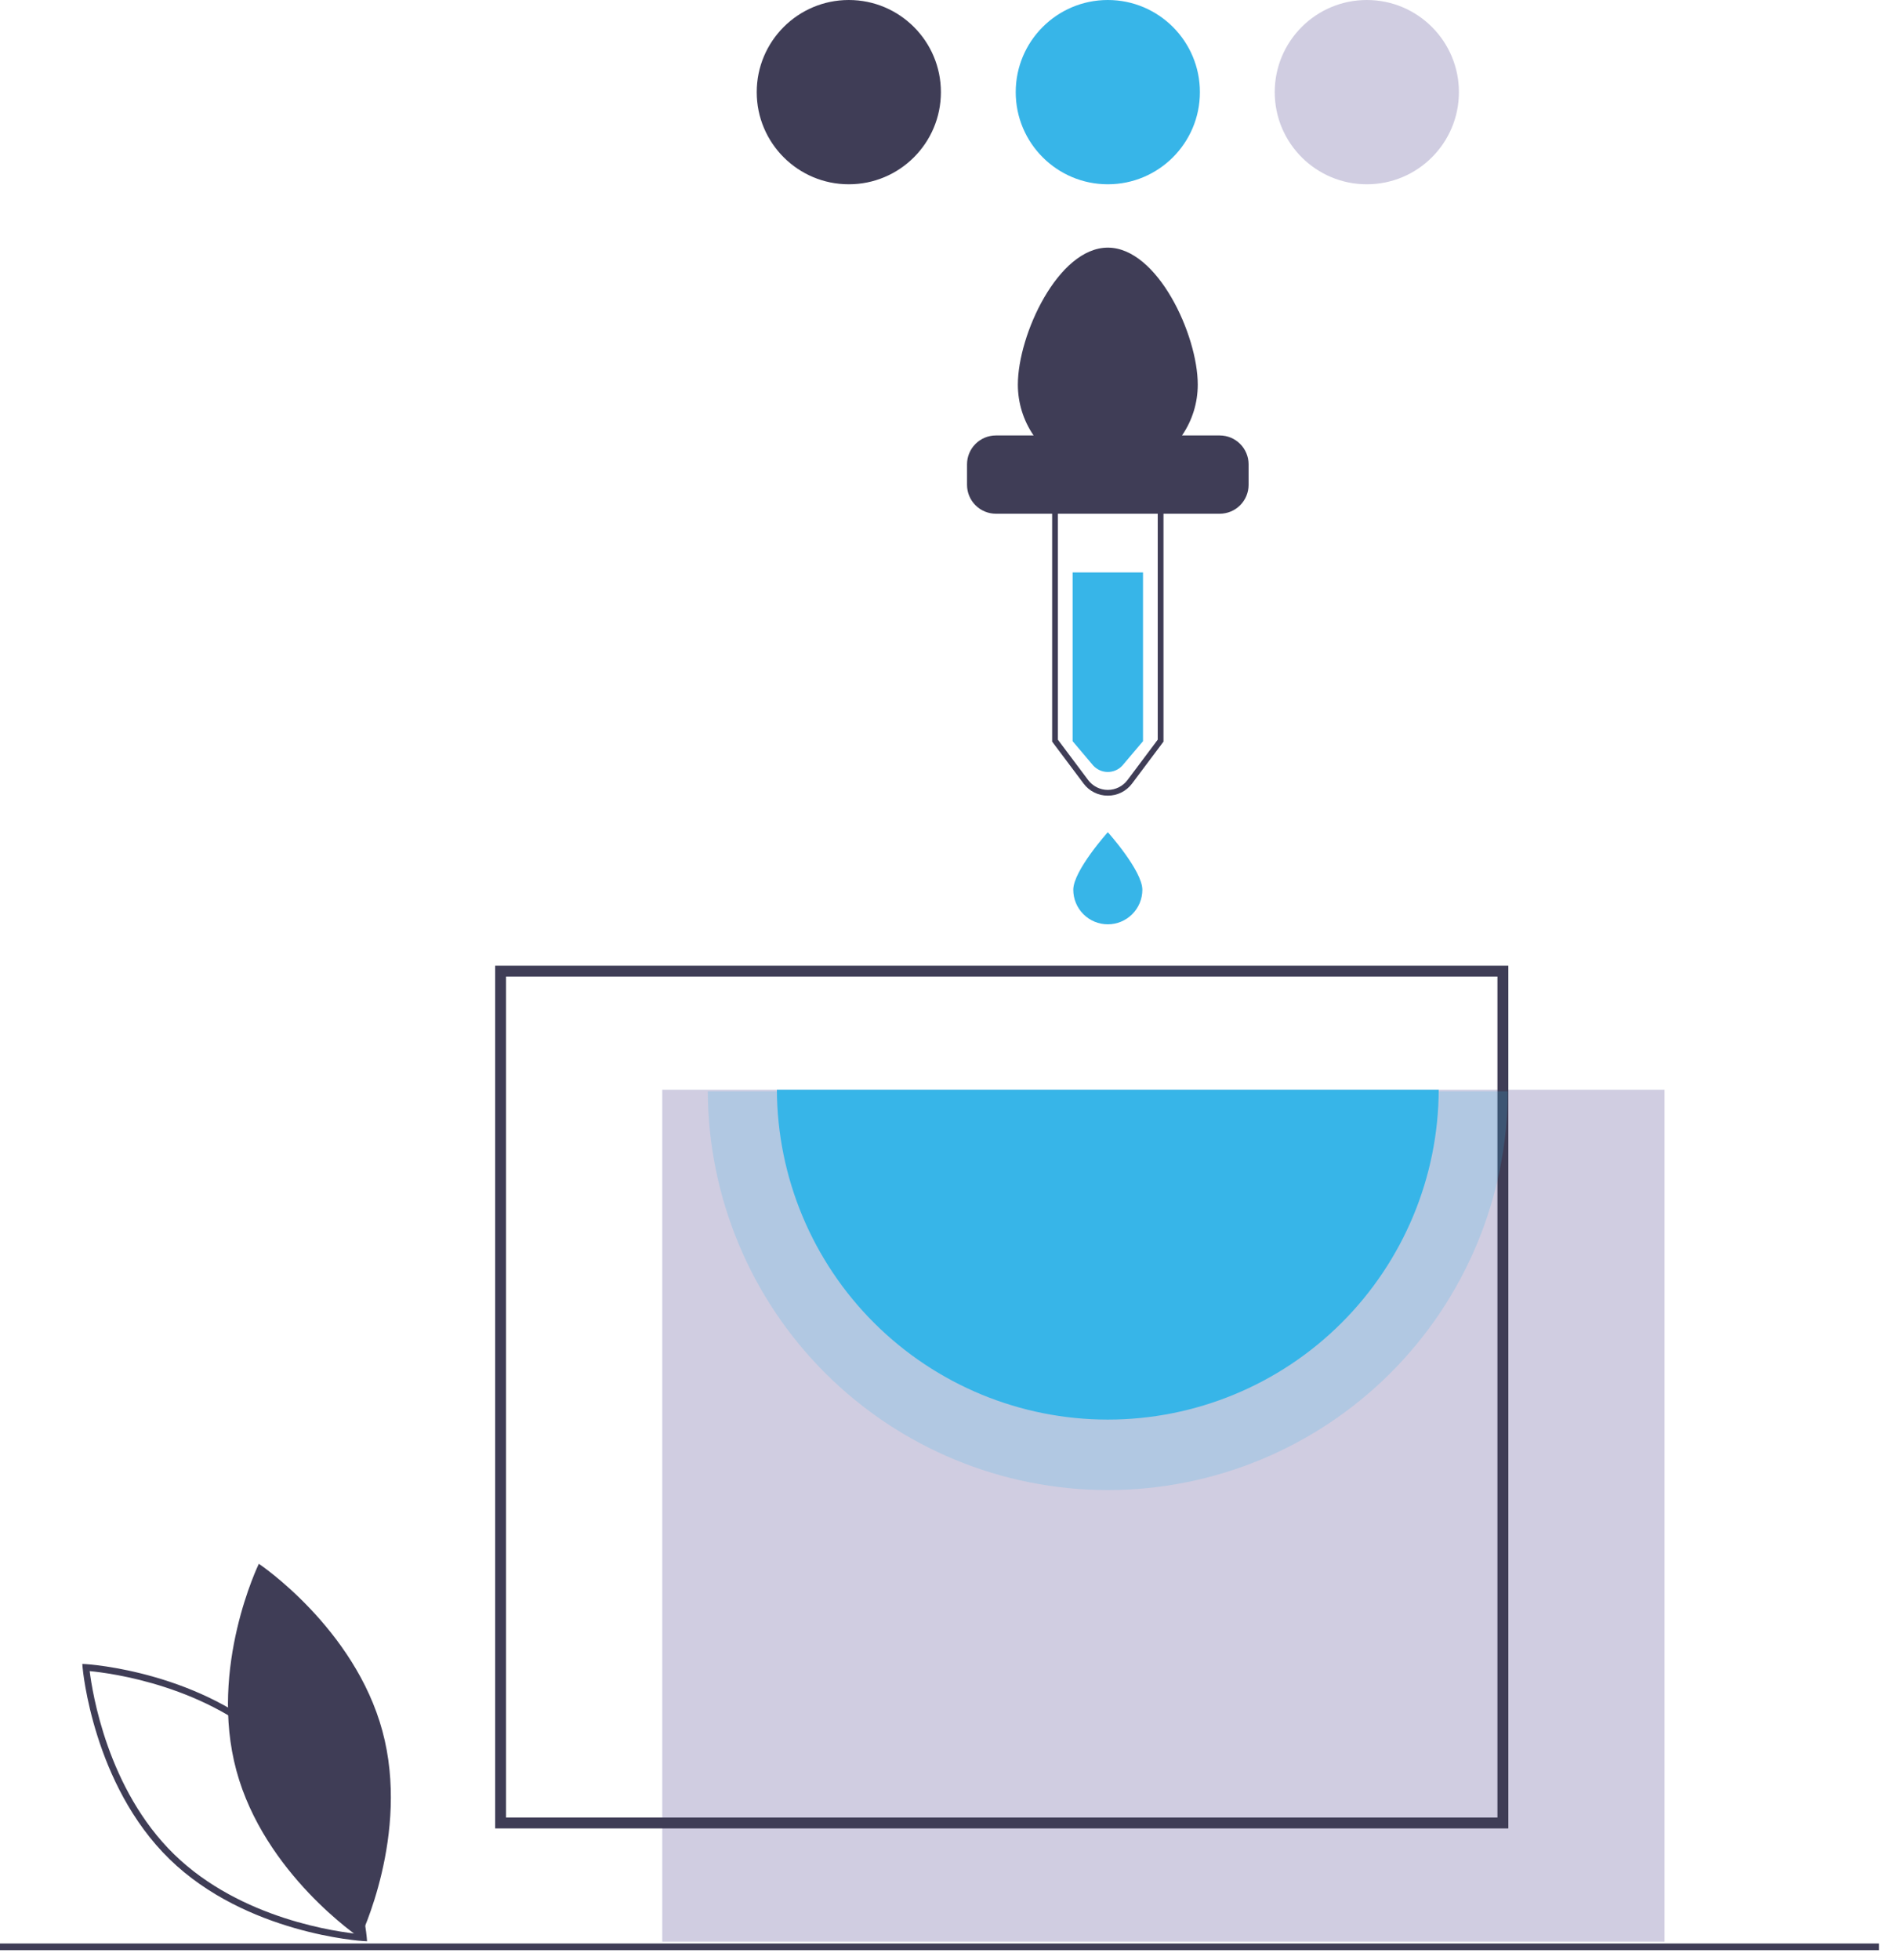 <svg width="115" height="119" viewBox="0 0 115 119" fill="none" xmlns="http://www.w3.org/2000/svg">
<path d="M14.361 107.501C16.058 113.772 21.869 117.655 21.869 117.655C21.869 117.655 24.929 111.372 23.232 105.101C21.536 98.83 15.725 94.946 15.725 94.946C15.725 94.946 12.665 101.23 14.361 107.501Z" fill="#3F3D56"/>
<path d="M22.299 117.865L22.067 117.852C21.996 117.849 14.959 117.415 10.303 112.883C5.647 108.351 5.025 101.327 5.019 101.257L5 101.026L5.232 101.038C5.302 101.042 12.34 101.476 16.995 106.008C21.651 110.54 22.274 117.563 22.28 117.634L22.299 117.865ZM5.448 101.462C5.601 102.716 6.52 108.636 10.585 112.593C14.651 116.55 20.593 117.31 21.85 117.429C21.698 116.175 20.778 110.255 16.713 106.298C12.645 102.338 6.705 101.58 5.448 101.462Z" fill="#3F3D56"/>
<path d="M101.122 66.163H40.233V117.886H101.122V66.163Z" fill="#D0CDE1"/>
<path d="M91.631 111.014H30.081V58.63H91.631V111.014ZM30.742 110.353H90.97V59.291H30.742V110.353Z" fill="#3F3D56"/>
<path d="M69.438 45.001L68.19 46.476C68.077 46.6 67.94 46.7 67.787 46.767C67.633 46.835 67.467 46.87 67.3 46.87C67.132 46.87 66.966 46.835 66.813 46.767C66.66 46.7 66.522 46.6 66.409 46.476L65.162 45.001V34.754H69.438V45.001Z" fill="#37B5E8"/>
<path d="M74.104 26.439H71.807C72.432 25.53 72.765 24.453 72.764 23.351C72.764 20.333 70.317 15.035 67.3 15.035C64.282 15.035 61.835 20.333 61.835 23.351C61.834 24.453 62.168 25.53 62.792 26.439H60.495C60.032 26.44 59.588 26.625 59.261 26.953C58.933 27.28 58.748 27.724 58.747 28.187V29.442C58.748 29.905 58.933 30.349 59.261 30.677C59.588 31.005 60.032 31.189 60.495 31.191H74.104C74.567 31.189 75.011 31.005 75.339 30.677C75.666 30.349 75.851 29.905 75.852 29.442V28.187C75.851 27.724 75.666 27.28 75.339 26.953C75.011 26.625 74.567 26.44 74.104 26.439Z" fill="#3F3D56"/>
<path d="M67.3 48.308C67.013 48.309 66.731 48.243 66.474 48.115C66.218 47.987 65.996 47.801 65.825 47.571L63.918 45.028V27.452H70.682V45.028L68.775 47.571C68.604 47.801 68.381 47.987 68.125 48.115C67.869 48.243 67.586 48.309 67.3 48.308ZM64.267 44.911L66.105 47.361C66.244 47.547 66.424 47.697 66.632 47.801C66.839 47.905 67.068 47.959 67.3 47.959C67.532 47.959 67.76 47.905 67.968 47.801C68.175 47.697 68.356 47.547 68.495 47.361L70.332 44.911V27.802H64.267V44.911Z" fill="#3F3D56"/>
<path d="M69.398 54.022C69.398 54.579 69.177 55.112 68.783 55.506C68.39 55.899 67.856 56.12 67.3 56.12C66.743 56.12 66.21 55.899 65.816 55.506C65.423 55.112 65.202 54.579 65.202 54.022C65.202 52.864 67.3 50.526 67.3 50.526C67.3 50.526 69.398 52.864 69.398 54.022Z" fill="#37B5E8"/>
<path opacity="0.2" d="M91.601 66.26C91.577 72.69 89.006 78.847 84.451 83.385C79.896 87.922 73.729 90.47 67.3 90.47C60.871 90.47 54.703 87.922 50.149 83.385C45.594 78.847 43.023 72.69 42.998 66.26H91.601Z" fill="#37B5E8"/>
<path d="M87.403 66.163C87.384 71.481 85.257 76.576 81.489 80.33C77.721 84.084 72.619 86.191 67.3 86.191C61.981 86.191 56.879 84.084 53.111 80.33C49.343 76.576 47.216 71.481 47.196 66.163H87.403Z" fill="#37B5E8"/>
<path d="M51.565 11.189C54.655 11.189 57.16 8.684 57.16 5.595C57.16 2.505 54.655 0 51.565 0C48.475 0 45.971 2.505 45.971 5.595C45.971 8.684 48.475 11.189 51.565 11.189Z" fill="#3F3D56"/>
<path d="M67.3 11.189C70.389 11.189 72.894 8.684 72.894 5.595C72.894 2.505 70.389 0 67.3 0C64.21 0 61.705 2.505 61.705 5.595C61.705 8.684 64.21 11.189 67.3 11.189Z" fill="#37B5E8"/>
<path d="M83.034 11.189C86.124 11.189 88.629 8.684 88.629 5.595C88.629 2.505 86.124 0 83.034 0C79.945 0 77.44 2.505 77.44 5.595C77.44 8.684 79.945 11.189 83.034 11.189Z" fill="#D0CDE1"/>
<path d="M114.145 118H0V118.405H114.145V118Z" fill="#3F3D56"/>
</svg>
